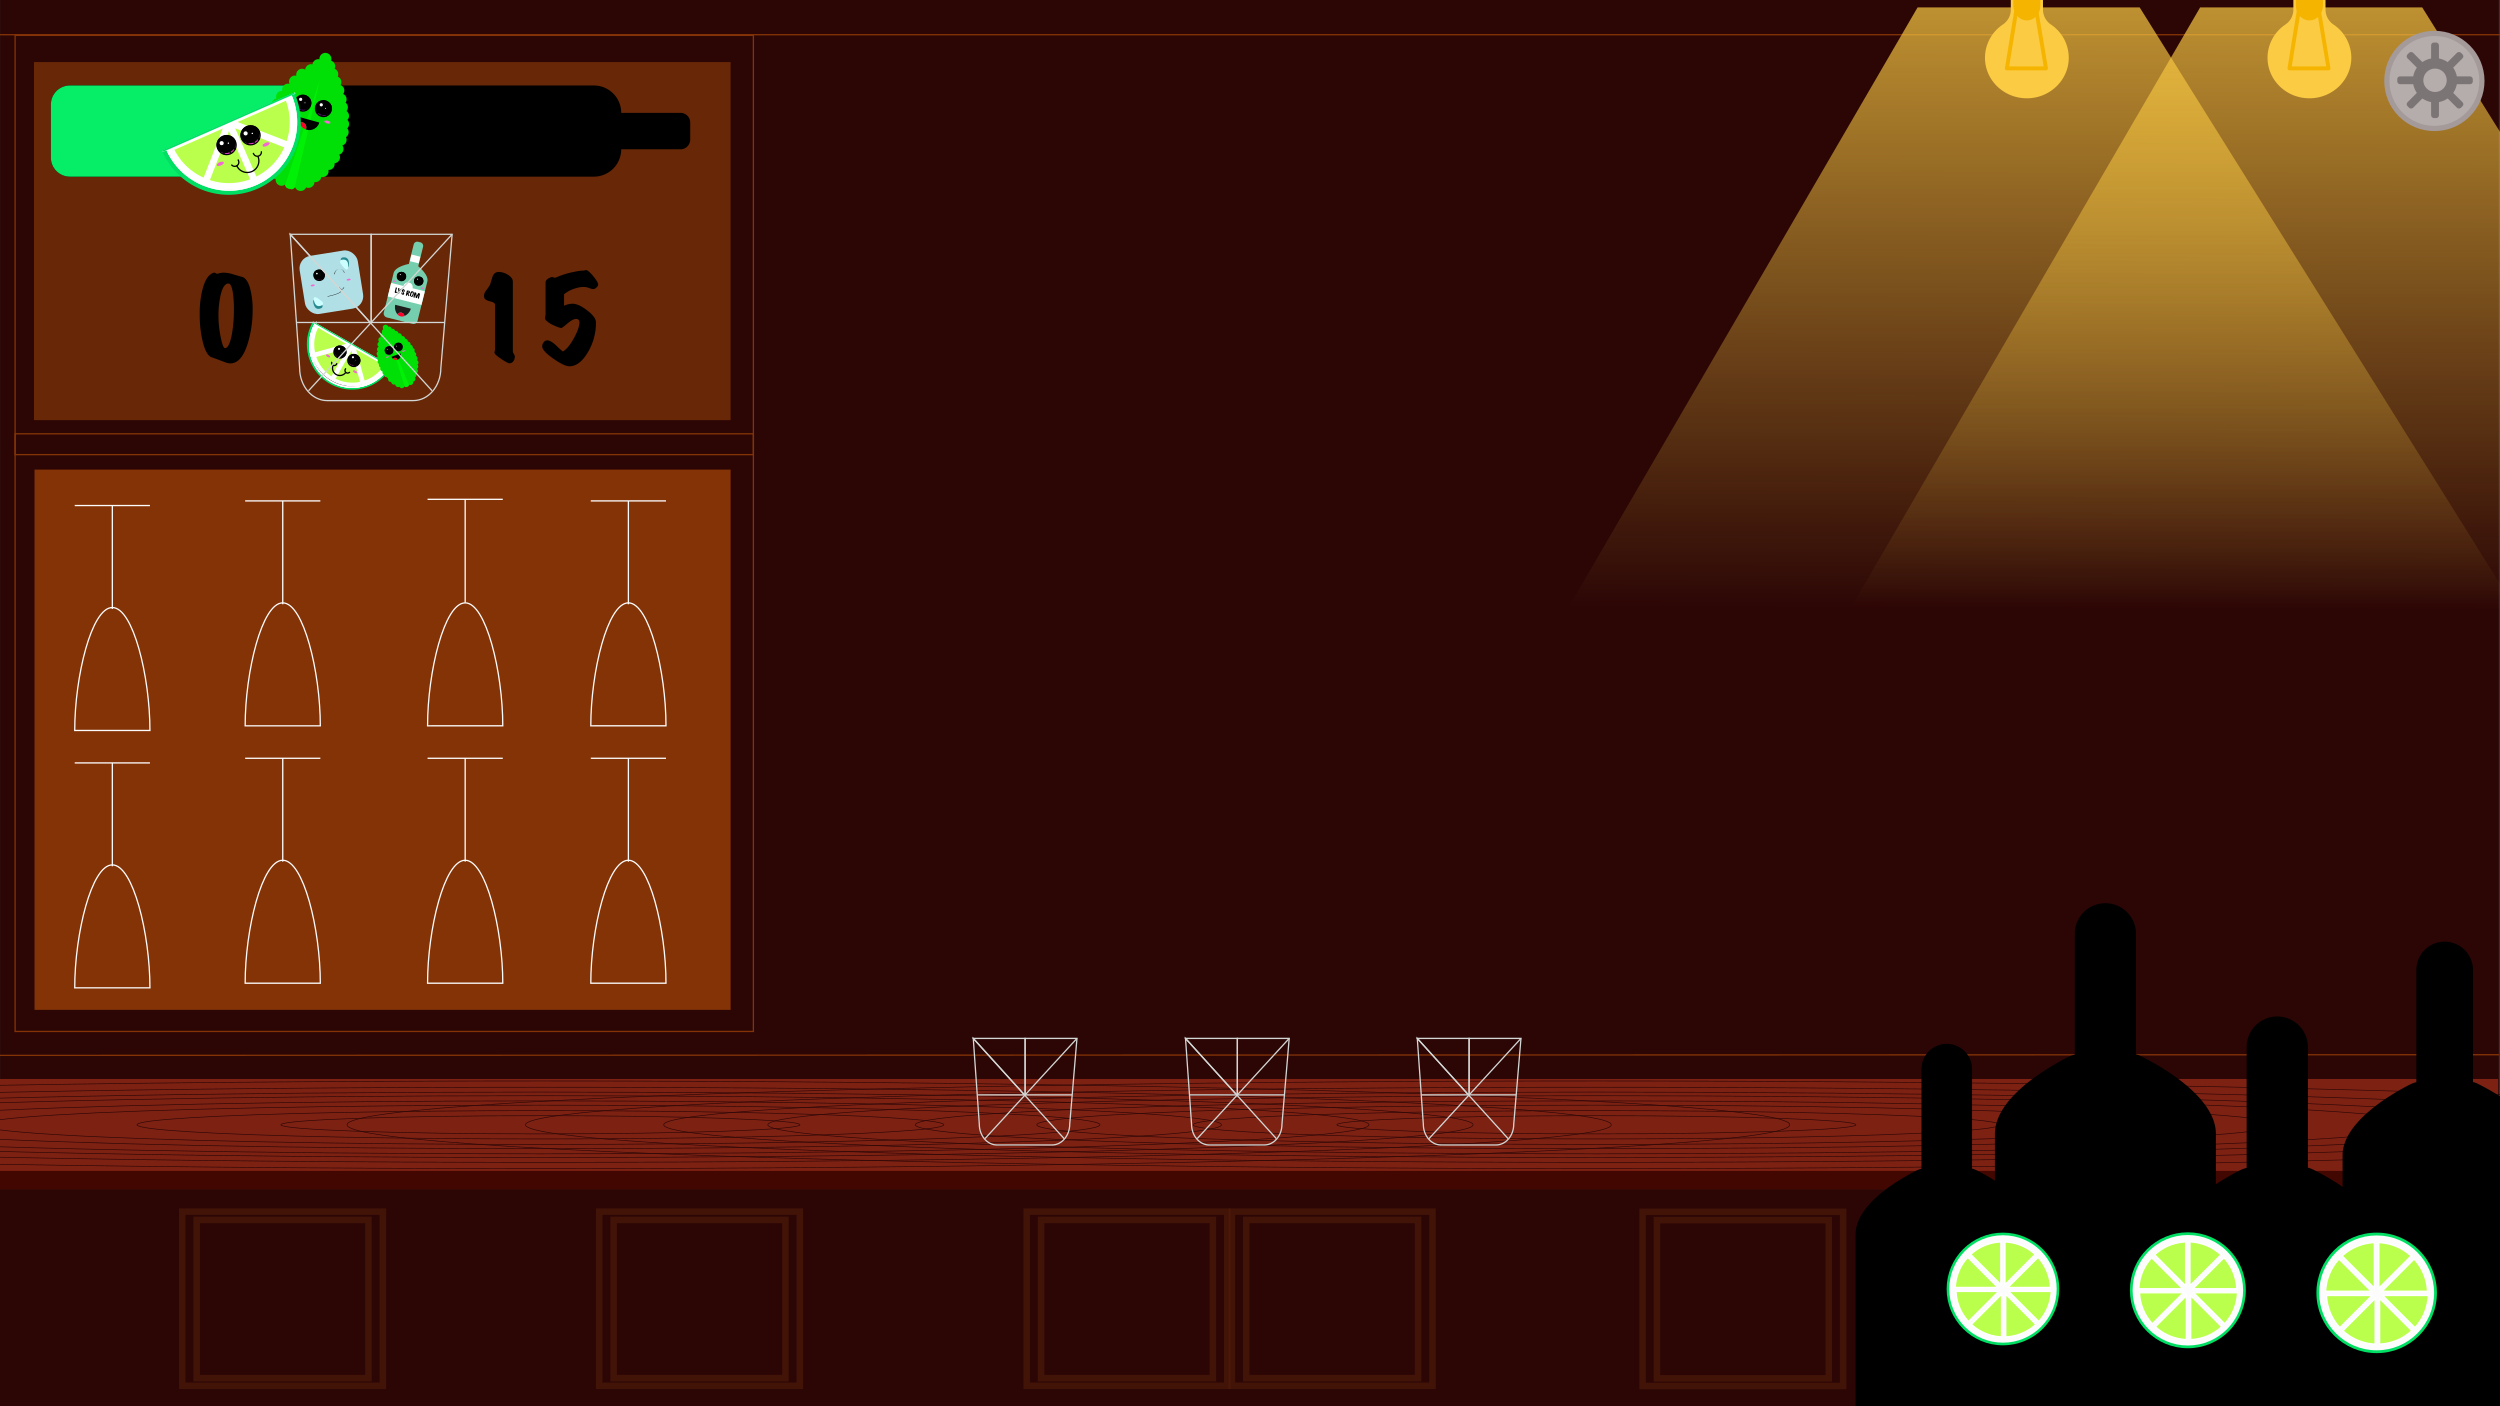 <svg xmlns="http://www.w3.org/2000/svg" xmlns:xlink="http://www.w3.org/1999/xlink" width="1920" height="1080" viewBox="0 0 1920 1080"><rect x="0" y="0" width="1920" height="1080" fill="#333333" stroke="none"/><defs><style>.cls-1{isolation:isolate;}.cls-2{fill:#2c0605;}.cls-3{fill:#7d2113;}.cls-4{fill:#420700;}.cls-5,.cls-6{mix-blend-mode:overlay;}.cls-10,.cls-17,.cls-19,.cls-20,.cls-26,.cls-38,.cls-42,.cls-44,.cls-6,.cls-7{fill:none;}.cls-6{stroke:#2c0605;stroke-width:0.5px;}.cls-10,.cls-13,.cls-14,.cls-15,.cls-17,.cls-18,.cls-19,.cls-20,.cls-21,.cls-23,.cls-24,.cls-25,.cls-26,.cls-30,.cls-37,.cls-38,.cls-6,.cls-7{stroke-miterlimit:10;}.cls-7{stroke:#561f0a;stroke-width:5px;opacity:0.53;}.cls-8{fill:#682707;}.cls-9{fill:#06ed68;}.cls-10{stroke:#843306;}.cls-11,.cls-21{fill:#00df64;}.cls-12{fill:#fcfcfc;}.cls-13,.cls-14,.cls-22,.cls-25{fill:#fff;}.cls-13,.cls-14,.cls-15,.cls-18,.cls-19,.cls-20,.cls-21{stroke:#fff;}.cls-14,.cls-20{opacity:0;}.cls-15{fill:#bbff4d;}.cls-16{fill:#843306;}.cls-17{stroke:#fcfcfc;}.cls-23{fill:#f540d7;}.cls-23,.cls-24,.cls-25,.cls-26,.cls-30,.cls-37{stroke:#000;}.cls-27{fill:#f566d7;}.cls-28{fill:#00df06;}.cls-29{fill:#00f106;}.cls-30{fill:#8611ab;}.cls-31{fill:#ff002b;}.cls-32{fill:#b0dfe5;}.cls-33{fill:#24898e;}.cls-34{fill:#ccfeff;}.cls-35{fill:#1d1d1b;}.cls-36{fill:#75cead;}.cls-37{fill:#c890d7;}.cls-38{stroke:#d2d6d4;}.cls-39{fill:url(#linear-gradient);}.cls-40{fill:#fbcb43;}.cls-41{fill:#f5b400;}.cls-42{stroke:#f5b400;stroke-linejoin:round;stroke-width:3px;}.cls-43{fill:url(#linear-gradient-2);}.cls-45{fill:#a59a9a;}.cls-46{fill:#b5acac;}.cls-47{fill:#7c7575;}</style><linearGradient id="linear-gradient" x1="1571.81" y1="7.56" x2="1570.26" y2="467.8" gradientUnits="userSpaceOnUse"><stop offset="0" stop-color="#fbcb43" stop-opacity="0.7"/><stop offset="1" stop-color="#fbcb43" stop-opacity="0"/></linearGradient><linearGradient id="linear-gradient-2" x1="1788.81" y1="7.56" x2="1787.26" y2="467.8" xlink:href="#linear-gradient"/></defs><title>spille_screen</title><g class="cls-1"><g id="Layer_1" data-name="Layer 1"><rect class="cls-2" x="0.1" width="1919" height="1080.66"/><rect class="cls-3" x="-0.86" y="855.24" width="1920" height="63.87"/><rect class="cls-4" x="-0.86" y="919.12" width="1920" height="12.69"/><rect class="cls-2" x="-0.86" y="931.81" width="1921" height="151.85"/><rect class="cls-3" x="-1.47" y="828.66" width="1920" height="70.59"/><rect class="cls-4" x="-1.47" y="899.24" width="1920" height="14.02"/><rect class="cls-2" x="-1.47" y="913.27" width="1921" height="167.81"/><g class="cls-5"><ellipse class="cls-6" cx="1226.03" cy="863.84" rx="959.5" ry="33.66"/><ellipse class="cls-6" cx="1226.03" cy="863.84" rx="822.43" ry="28.85"/><ellipse class="cls-6" cx="1226.03" cy="863.84" rx="716.29" ry="25.13"/><ellipse class="cls-6" cx="1226.03" cy="863.84" rx="636.34" ry="22.32"/><ellipse class="cls-6" cx="1226.03" cy="863.84" rx="523.06" ry="18.35"/><ellipse class="cls-6" cx="1226.03" cy="863.84" rx="429.78" ry="15.08"/><ellipse class="cls-6" cx="1226.03" cy="863.84" rx="309.84" ry="10.87"/><ellipse class="cls-6" cx="1226.03" cy="863.84" rx="199.38" ry="6.99"/></g><g class="cls-5"><ellipse class="cls-6" cx="415.03" cy="863.84" rx="959.5" ry="33.66"/><ellipse class="cls-6" cx="415.03" cy="863.84" rx="822.43" ry="28.85"/><ellipse class="cls-6" cx="415.03" cy="863.84" rx="716.29" ry="25.13"/><ellipse class="cls-6" cx="415.03" cy="863.84" rx="636.34" ry="22.32"/><ellipse class="cls-6" cx="415.03" cy="863.84" rx="523.06" ry="18.35"/><ellipse class="cls-6" cx="415.03" cy="863.84" rx="429.78" ry="15.08"/><ellipse class="cls-6" cx="415.03" cy="863.84" rx="309.84" ry="10.87"/><ellipse class="cls-6" cx="415.03" cy="863.84" rx="199.38" ry="6.99"/></g><rect class="cls-7" x="139.98" y="930.53" width="154.05" height="133.76"/><rect class="cls-7" x="151.03" y="936.92" width="131.95" height="121.5"/><rect class="cls-7" x="460.2" y="930.53" width="154.05" height="133.76"/><rect class="cls-7" x="471.25" y="936.92" width="131.95" height="121.5"/><rect class="cls-7" x="788.49" y="930.53" width="154.05" height="133.76"/><rect class="cls-7" x="799.54" y="936.92" width="131.95" height="121.5"/><rect class="cls-7" x="946.07" y="930.53" width="154.05" height="133.76"/><rect class="cls-7" x="957.12" y="936.92" width="131.95" height="121.5"/><rect class="cls-7" x="1261.47" y="930.68" width="154.05" height="133.76"/><rect class="cls-7" x="1272.52" y="937.07" width="131.95" height="121.5"/><rect class="cls-7" x="1581.68" y="930.68" width="154.05" height="133.76"/><rect class="cls-7" x="1592.73" y="937.07" width="131.95" height="121.5"/><rect class="cls-8" x="26.1" y="47.66" width="535" height="275"/><path d="M522.58,86.66H477.1a21,21,0,0,0-21-21H53.71A14.61,14.61,0,0,0,39.1,80.27v40.78a14.61,14.61,0,0,0,14.61,14.61H456.1a21,21,0,0,0,21-21h45.48a7.52,7.52,0,0,0,7.52-7.52v-13A7.51,7.51,0,0,0,522.58,86.66Z"/><path class="cls-9" d="M53.71,65.66A14.61,14.61,0,0,0,39.1,80.27v40.78a14.61,14.61,0,0,0,14.61,14.61H221.1v-70Z"/><path d="M185.64,212.57q4,.88,6.29,8.38a61.63,61.63,0,0,1,2.1,17.42,87.62,87.62,0,0,1-3.31,23.86q-4.75,16.86-13.87,16.85a11.25,11.25,0,0,1-3.54-.72c-2.26-.86-3.5-1.32-3.71-1.37-1.45-.59-3.85-1.48-7.18-2.66q-4-1.38-6.61-11.45a87.12,87.12,0,0,1-2.42-21.53,72.88,72.88,0,0,1,2.5-20.48q2.75-9.51,8-11.37a2.89,2.89,0,0,1,.65-.08,2.85,2.85,0,0,1,1.37.48,1.52,1.52,0,0,0,1.21.33,14.68,14.68,0,0,1,4.84-.81,25.22,25.22,0,0,1,6.93,1.21Q184.92,212.4,185.64,212.57Zm-10.16,5.16q-3.87,0-6,8.7a70.87,70.87,0,0,0-1.7,16.37,82.39,82.39,0,0,0,1.7,16q1.69,8.53,3.3,8.54,3.15,0,5.16-9.83a106.49,106.49,0,0,0,1.7-20.16,79.68,79.68,0,0,0-1-13.71C177.87,219.69,176.83,217.73,175.48,217.73Z"/><path d="M395.39,273.92a5.76,5.76,0,0,1-1.21,3.59,3.49,3.49,0,0,1-3.07,1.49c-.86-.05-2.95-1.19-6.29-3.42s-5-3.78-5.08-4.64a5.94,5.94,0,0,1,.25-1.49,6.19,6.19,0,0,0,.24-1.41V234.17q0-1.84-3.63-2.66-4-1-4.6-2.66a5,5,0,0,1-.32-1.69,7.53,7.53,0,0,1,1.77-4.19,43.1,43.1,0,0,0,2.91-4.28c.64-2.09,1.29-4.19,1.93-6.29q1.36-3.54,4.76-3.54A13.35,13.35,0,0,1,390,211c2.58,1.56,3.87,3.34,3.87,5.32v53.46a4.29,4.29,0,0,0,.77,2.06A4.3,4.3,0,0,1,395.39,273.92Z"/><path d="M459.4,218.29a2.83,2.83,0,0,1-1,2.18A4.33,4.33,0,0,1,456,222a6.13,6.13,0,0,1-2.9-.57,22.13,22.13,0,0,0-3.47-1,19.3,19.3,0,0,0-7.18.88A24.75,24.75,0,0,0,433.2,226v8.79a15.82,15.82,0,0,1,6.53-1.53q4.59,0,11.29,5.16t6.69,9.19a44.26,44.26,0,0,1-6.33,23.1q-6.33,10.61-14.07,10.6-3.94,0-12.25-5.8t-8.63-9.2a4.67,4.67,0,0,1,1-3.26,3.5,3.5,0,0,1,2.74-1.65c1.66-.11,4,1.18,6.93,3.87a62.16,62.16,0,0,0,5.16,4.67q4.2-2.34,8.55-10.32,4.19-7.65,4.19-12c0-1.77-.86-2.66-2.58-2.66s-3.82,1.15-6.61,3.47a42.17,42.17,0,0,1-4.43,3.46c-1.08.06-3.1-.62-6.05-2a19.3,19.3,0,0,1-6.13-4,2.57,2.57,0,0,1-.56-1.62,9.19,9.19,0,0,1,.2-1.49A10.39,10.39,0,0,0,419,241V216.76a3.3,3.3,0,0,1,1.49-2.42,7,7,0,0,1,3.27-1.53,2.65,2.65,0,0,1,1.29.2,4,4,0,0,0,1.21.28,2,2,0,0,0,.88-.24,63.13,63.13,0,0,1,13.47-4.19,37.74,37.74,0,0,1,7.5-1.05l1.69-.32a2.39,2.39,0,0,1,1.61.4,25.89,25.89,0,0,1,4.76,4.92Q459,216.35,459.4,218.29Z"/><line class="cls-10" x1="-1.18" y1="810.53" x2="1919.32" y2="810.03"/><path d="M1565.15,947.83V1111a16.7,16.7,0,0,1-16.7,16.7H1441.79a16.7,16.7,0,0,1-16.69-16.7V947.83c0-22.74,33.31-42,46-48.49a20.73,20.73,0,0,1,4.6-1.71V821.08a19.42,19.42,0,1,1,38.84,0v76.41a16.59,16.59,0,0,1,3.5,1.3C1529.81,904.7,1565.15,924.41,1565.15,947.83Z"/><path d="M1955.91,887.32V1070a18.7,18.7,0,0,1-18.7,18.7H1817.79a18.69,18.69,0,0,1-18.69-18.7V887.32c0-25.46,37.29-47,51.51-54.29a22.69,22.69,0,0,1,5.15-1.91V745.4a21.75,21.75,0,1,1,43.49,0V831a18,18,0,0,1,3.92,1.45C1916.34,839,1955.91,861.09,1955.91,887.32Z"/><path d="M1701.8,870.77v197.65a20.24,20.24,0,0,1-20.24,20.24H1552.32a20.23,20.23,0,0,1-20.22-20.24V870.77c0-27.55,40.36-50.87,55.75-58.75a24.14,24.14,0,0,1,5.57-2.07V717.19a23.53,23.53,0,1,1,47.06,0v92.59a19.42,19.42,0,0,1,4.25,1.57C1659,818.5,1701.8,842.39,1701.8,870.77Z"/><path d="M1833.8,957.77v197.65a20.24,20.24,0,0,1-20.24,20.24H1684.32a20.23,20.23,0,0,1-20.22-20.24V957.77c0-27.55,40.36-50.87,55.75-58.75a24.14,24.14,0,0,1,5.57-2.07V804.19a23.53,23.53,0,1,1,47.06,0v92.59a19.42,19.42,0,0,1,4.25,1.57C1791,905.5,1833.8,929.39,1833.8,957.77Z"/><circle class="cls-11" cx="1538.28" cy="989.93" r="43.27"/><circle class="cls-12" cx="1538.28" cy="989.93" r="41.25"/><path class="cls-11" d="M1511.24,965.69l23.08,23.08h-32.65A36.47,36.47,0,0,1,1511.24,965.69Z"/><path class="cls-11" d="M1513.53,963.4a36.5,36.5,0,0,1,23.08-9.57v32.65Z"/><path class="cls-11" d="M1562.92,963.4l-23.08,23.08V953.83A36.48,36.48,0,0,1,1562.92,963.4Z"/><path class="cls-11" d="M1565.21,965.69a36.48,36.48,0,0,1,9.58,23.08h-32.66Z"/><path class="cls-13" d="M1511.24,965.69l23.08,23.08h-32.65A36.47,36.47,0,0,1,1511.24,965.69Z"/><path class="cls-13" d="M1513.53,963.4a36.5,36.5,0,0,1,23.08-9.57v32.65Z"/><path class="cls-13" d="M1562.92,963.4l-23.08,23.08V953.83A36.48,36.48,0,0,1,1562.92,963.4Z"/><path class="cls-13" d="M1565.21,965.69a36.48,36.48,0,0,1,9.58,23.08h-32.66Z"/><path class="cls-14" d="M1536.61,953.83v32.65l-23.08-23.08A36.5,36.5,0,0,1,1536.61,953.83Zm-25.37,11.86,23.08,23.08h-32.65A36.47,36.47,0,0,1,1511.24,965.69Zm-9,26.1h32.65l-23.08,23.07A36.42,36.42,0,0,1,1502.23,991.79Zm34.94,34.94a36.46,36.46,0,0,1-23.08-9.58l23.08-23.08Zm37.62-38h-32.66l23.08-23.08A36.48,36.48,0,0,1,1574.79,988.77Zm-35-34.94a36.48,36.48,0,0,1,23.08,9.57l-23.08,23.08Zm.57,72.9V994.07l23.07,23.08A36.43,36.43,0,0,1,1540.41,1026.73Zm25.36-11.87-23.08-23.07h32.66A36.43,36.43,0,0,1,1565.77,1014.86Z"/><path class="cls-15" d="M1574.79,988.77h-32.66l23.08-23.08A36.48,36.48,0,0,1,1574.79,988.77Z"/><path class="cls-15" d="M1536.61,953.83v32.65l-23.08-23.08A36.5,36.5,0,0,1,1536.61,953.83Z"/><path class="cls-15" d="M1562.92,963.4l-23.08,23.08V953.83A36.48,36.48,0,0,1,1562.92,963.4Z"/><path class="cls-15" d="M1534.32,988.77h-32.65a36.47,36.47,0,0,1,9.57-23.08Z"/><path class="cls-11" d="M1511.8,1014.86a36.42,36.42,0,0,1-9.57-23.07h32.65Z"/><path class="cls-11" d="M1514.09,1017.15l23.08-23.08v32.66A36.46,36.46,0,0,1,1514.09,1017.15Z"/><path class="cls-11" d="M1563.48,1017.15a36.43,36.43,0,0,1-23.07,9.58V994.07Z"/><path class="cls-11" d="M1565.77,1014.86l-23.08-23.07h32.66A36.43,36.43,0,0,1,1565.77,1014.86Z"/><path class="cls-13" d="M1511.8,1014.86a36.42,36.42,0,0,1-9.57-23.07h32.65Z"/><path class="cls-13" d="M1514.09,1017.15l23.08-23.08v32.66A36.46,36.46,0,0,1,1514.09,1017.15Z"/><path class="cls-13" d="M1563.48,1017.15a36.43,36.43,0,0,1-23.07,9.58V994.07Z"/><path class="cls-13" d="M1565.77,1014.86l-23.08-23.07h32.66A36.43,36.43,0,0,1,1565.77,1014.86Z"/><path class="cls-15" d="M1534.88,991.79l-23.08,23.07a36.42,36.42,0,0,1-9.57-23.07Z"/><path class="cls-15" d="M1563.48,1017.15a36.43,36.43,0,0,1-23.07,9.58V994.07Z"/><path class="cls-15" d="M1537.17,994.07v32.66a36.46,36.46,0,0,1-23.08-9.58Z"/><path class="cls-15" d="M1575.35,991.79a36.43,36.43,0,0,1-9.58,23.07l-23.08-23.07Z"/><circle class="cls-11" cx="1680.27" cy="990.93" r="44.51"/><circle class="cls-12" cx="1680.27" cy="990.93" r="42.43"/><path class="cls-11" d="M1652.46,966l23.75,23.74h-33.6A37.49,37.49,0,0,1,1652.46,966Z"/><path class="cls-11" d="M1654.81,963.64a37.57,37.57,0,0,1,23.75-9.85v33.59Z"/><path class="cls-11" d="M1705.63,963.64l-23.75,23.74V953.79A37.55,37.55,0,0,1,1705.63,963.64Z"/><path class="cls-11" d="M1708,966a37.49,37.49,0,0,1,9.85,23.74h-33.59Z"/><path class="cls-13" d="M1652.46,966l23.75,23.74h-33.6A37.49,37.49,0,0,1,1652.46,966Z"/><path class="cls-13" d="M1654.81,963.64a37.57,37.57,0,0,1,23.75-9.85v33.59Z"/><path class="cls-13" d="M1705.63,963.64l-23.75,23.74V953.79A37.55,37.55,0,0,1,1705.63,963.64Z"/><path class="cls-13" d="M1708,966a37.49,37.49,0,0,1,9.85,23.74h-33.59Z"/><path class="cls-14" d="M1678.56,953.79v33.59l-23.75-23.74A37.57,37.57,0,0,1,1678.56,953.79Z"/><path class="cls-14" d="M1652.46,966l23.75,23.74h-33.6A37.49,37.49,0,0,1,1652.46,966Z"/><path class="cls-14" d="M1643.19,992.84h33.59L1653,1016.58A37.44,37.44,0,0,1,1643.19,992.84Z"/><path class="cls-14" d="M1679.13,1028.79a37.51,37.51,0,0,1-23.74-9.85l23.74-23.75Z"/><path class="cls-14" d="M1717.83,989.74h-33.59L1708,966A37.49,37.49,0,0,1,1717.83,989.74Z"/><path class="cls-14" d="M1681.88,953.79a37.55,37.55,0,0,1,23.75,9.85l-23.75,23.74Z"/><path class="cls-14" d="M1682.46,1028.79v-33.6l23.74,23.75A37.49,37.49,0,0,1,1682.46,1028.79Z"/><path class="cls-14" d="M1708.56,1016.58l-23.74-23.74h33.59A37.49,37.49,0,0,1,1708.56,1016.58Z"/><path class="cls-15" d="M1717.83,989.74h-33.59L1708,966A37.49,37.49,0,0,1,1717.83,989.74Z"/><path class="cls-15" d="M1678.56,953.79v33.59l-23.75-23.74A37.57,37.57,0,0,1,1678.56,953.79Z"/><path class="cls-15" d="M1705.63,963.64l-23.75,23.74V953.79A37.55,37.55,0,0,1,1705.63,963.64Z"/><path class="cls-15" d="M1676.21,989.74h-33.6a37.49,37.49,0,0,1,9.85-23.74Z"/><path class="cls-11" d="M1653,1016.58a37.44,37.44,0,0,1-9.85-23.74h33.59Z"/><path class="cls-11" d="M1655.39,1018.94l23.74-23.75v33.6A37.51,37.51,0,0,1,1655.39,1018.94Z"/><path class="cls-11" d="M1706.2,1018.94a37.49,37.49,0,0,1-23.74,9.85v-33.6Z"/><path class="cls-11" d="M1708.56,1016.58l-23.74-23.74h33.59A37.49,37.49,0,0,1,1708.56,1016.58Z"/><path class="cls-13" d="M1653,1016.58a37.44,37.44,0,0,1-9.85-23.74h33.59Z"/><path class="cls-13" d="M1655.39,1018.94l23.74-23.75v33.6A37.51,37.51,0,0,1,1655.39,1018.94Z"/><path class="cls-13" d="M1706.2,1018.94a37.49,37.49,0,0,1-23.74,9.85v-33.6Z"/><path class="cls-13" d="M1708.56,1016.58l-23.74-23.74h33.59A37.49,37.49,0,0,1,1708.56,1016.58Z"/><path class="cls-15" d="M1676.78,992.84,1653,1016.58a37.44,37.44,0,0,1-9.85-23.74Z"/><path class="cls-15" d="M1706.2,1018.94a37.49,37.49,0,0,1-23.74,9.85v-33.6Z"/><path class="cls-15" d="M1679.13,995.19v33.6a37.51,37.51,0,0,1-23.74-9.85Z"/><path class="cls-15" d="M1718.41,992.84a37.49,37.49,0,0,1-9.85,23.74l-23.74-23.74Z"/><circle class="cls-11" cx="1825.27" cy="992.93" r="46.27"/><circle class="cls-12" cx="1825.27" cy="992.93" r="44.11"/><path class="cls-11" d="M1796.36,967,1821,991.69h-34.92A38.94,38.94,0,0,1,1796.36,967Z"/><path class="cls-11" d="M1798.8,964.57a38.94,38.94,0,0,1,24.68-10.24v34.91Z"/><path class="cls-11" d="M1851.62,964.57l-24.68,24.67V954.33A38.94,38.94,0,0,1,1851.62,964.57Z"/><path class="cls-11" d="M1854.07,967a39,39,0,0,1,10.24,24.68h-34.92Z"/><path class="cls-13" d="M1796.36,967,1821,991.69h-34.92A38.94,38.94,0,0,1,1796.36,967Z"/><path class="cls-13" d="M1798.8,964.57a38.94,38.94,0,0,1,24.68-10.24v34.91Z"/><path class="cls-13" d="M1851.62,964.57l-24.68,24.67V954.33A38.94,38.94,0,0,1,1851.62,964.57Z"/><path class="cls-13" d="M1854.07,967a39,39,0,0,1,10.24,24.68h-34.92Z"/><path class="cls-14" d="M1823.48,954.33v34.91l-24.68-24.67A38.94,38.94,0,0,1,1823.48,954.33Z"/><path class="cls-14" d="M1796.36,967,1821,991.69h-34.92A38.94,38.94,0,0,1,1796.36,967Z"/><path class="cls-14" d="M1786.72,994.91h34.91L1797,1019.59A38.92,38.92,0,0,1,1786.72,994.91Z"/><path class="cls-14" d="M1824.08,1032.28A38.94,38.94,0,0,1,1799.4,1022l24.68-24.68Z"/><path class="cls-14" d="M1864.31,991.69h-34.92L1854.07,967A39,39,0,0,1,1864.31,991.69Z"/><path class="cls-14" d="M1826.94,954.33a38.94,38.94,0,0,1,24.68,10.24l-24.68,24.67Z"/><path class="cls-14" d="M1827.54,1032.28V997.36l24.68,24.68A38.94,38.94,0,0,1,1827.54,1032.28Z"/><path class="cls-14" d="M1854.67,1019.59,1830,994.91h34.91A39,39,0,0,1,1854.67,1019.59Z"/><path class="cls-15" d="M1864.31,991.69h-34.92L1854.07,967A39,39,0,0,1,1864.31,991.69Z"/><path class="cls-15" d="M1823.48,954.33v34.91l-24.68-24.67A38.94,38.94,0,0,1,1823.48,954.33Z"/><path class="cls-15" d="M1851.62,964.57l-24.68,24.67V954.33A38.94,38.94,0,0,1,1851.62,964.57Z"/><path class="cls-15" d="M1821,991.69h-34.92A38.94,38.94,0,0,1,1796.36,967Z"/><path class="cls-11" d="M1797,1019.59a38.92,38.92,0,0,1-10.24-24.68h34.91Z"/><path class="cls-11" d="M1799.4,1022l24.68-24.68v34.92A38.94,38.94,0,0,1,1799.4,1022Z"/><path class="cls-11" d="M1852.22,1022a38.94,38.94,0,0,1-24.68,10.24V997.36Z"/><path class="cls-11" d="M1854.67,1019.59,1830,994.91h34.91A39,39,0,0,1,1854.67,1019.59Z"/><path class="cls-13" d="M1797,1019.59a38.92,38.92,0,0,1-10.24-24.68h34.91Z"/><path class="cls-13" d="M1799.4,1022l24.68-24.68v34.92A38.94,38.94,0,0,1,1799.4,1022Z"/><path class="cls-13" d="M1852.22,1022a38.94,38.94,0,0,1-24.68,10.24V997.36Z"/><path class="cls-13" d="M1854.67,1019.59,1830,994.91h34.91A39,39,0,0,1,1854.67,1019.59Z"/><path class="cls-15" d="M1821.63,994.91,1797,1019.59a38.92,38.92,0,0,1-10.24-24.68Z"/><path class="cls-15" d="M1852.22,1022a38.94,38.94,0,0,1-24.68,10.24V997.36Z"/><path class="cls-15" d="M1824.08,997.36v34.92A38.94,38.94,0,0,1,1799.4,1022Z"/><path class="cls-15" d="M1864.9,994.91a39,39,0,0,1-10.23,24.68L1830,994.91Z"/><rect class="cls-16" x="26.52" y="360.66" width="534.59" height="414.91"/><path class="cls-17" d="M57.39,561c0-41.48,12.93-94.41,28.88-94.41s28.88,52.93,28.88,94.41Z"/><polyline class="cls-17" points="86.27 467.65 86.27 388.26 115.15 388.26 57.39 388.26"/><path class="cls-17" d="M57.39,758.65c0-41.47,12.93-94.41,28.88-94.41s28.88,52.94,28.88,94.41Z"/><polyline class="cls-17" points="86.27 665.31 86.27 585.92 115.15 585.92 57.39 585.92"/><path class="cls-17" d="M188.28,557.43C188.28,516,201.2,463,217.15,463S246,516,246,557.43Z"/><polyline class="cls-17" points="217.15 464.09 217.15 384.7 246.03 384.7 188.28 384.7"/><path class="cls-17" d="M188.28,755.09c0-41.48,12.92-94.41,28.87-94.41S246,713.61,246,755.09Z"/><polyline class="cls-17" points="217.15 661.75 217.15 582.36 246.03 582.36 188.28 582.36"/><path class="cls-17" d="M328.37,557.43C328.37,516,341.3,463,357.25,463s28.88,52.93,28.88,94.41Z"/><polyline class="cls-17" points="357.25 462.87 357.25 383.48 386.13 383.48 328.37 383.48"/><path class="cls-17" d="M328.37,755.09c0-41.48,12.93-94.41,28.88-94.41s28.88,52.93,28.88,94.41Z"/><polyline class="cls-17" points="357.25 661.75 357.25 582.36 386.13 582.36 328.37 582.36"/><path class="cls-17" d="M453.73,557.43C453.73,516,466.65,463,482.6,463s28.88,52.93,28.88,94.41Z"/><polyline class="cls-17" points="482.6 464.09 482.6 384.7 511.48 384.7 453.73 384.7"/><path class="cls-17" d="M453.73,755.09c0-41.48,12.92-94.41,28.87-94.41s28.88,52.93,28.88,94.41Z"/><polyline class="cls-17" points="482.6 661.75 482.6 582.36 511.48 582.36 453.73 582.36"/><line class="cls-10" x1="-1.9" y1="26.66" x2="1920.1" y2="26.66"/><path class="cls-11" d="M300.77,281.65a34.83,34.83,0,0,1-60.53-34.48"/><path class="cls-13" d="M298.83,280.73a32.53,32.53,0,1,1-56.53-32.2"/><path class="cls-18" d="M299,280.81a32.69,32.69,0,1,1-56.81-32.36m.28.17a32.37,32.37,0,0,0,56.25,32"/><path class="cls-18" d="M299,280.81a32.69,32.69,0,1,1-56.81-32.36m.28.17a32.37,32.37,0,0,0,56.25,32"/><path class="cls-19" d="M298.83,280.73a32.53,32.53,0,1,1-56.53-32.2"/><path class="cls-20" d="M299,280.81a32.69,32.69,0,1,1-56.81-32.36m.28.17a32.37,32.37,0,0,0,56.25,32"/><path class="cls-15" d="M267.16,264.2,244.1,251.07a29.67,29.67,0,0,0-2.52,20.15Z"/><path class="cls-15" d="M270.14,268,257,291.1a29.65,29.65,0,0,0,20.14,2.52Z"/><path class="cls-15" d="M267.85,266.74l-25.57,7a29.55,29.55,0,0,0,12.44,16Z"/><path class="cls-15" d="M272.67,267.35l7,25.57a29.59,29.59,0,0,0,16-12.44Z"/><path class="cls-21" d="M301,282l-60.81-34.64Z"/><line class="cls-22" x1="240.49" y1="247.39" x2="301.02" y2="281.87"/><rect class="cls-11" x="270.07" y="229.64" width="0.8" height="69.66" transform="translate(-93.2 368.6) rotate(-60.33)"/><circle class="cls-23" cx="261.06" cy="270.37" r="4.6"/><ellipse class="cls-24" cx="261.3" cy="269.94" rx="3.94" ry="4.44" transform="translate(-102.59 363.39) rotate(-60.33)"/><circle class="cls-25" cx="260.38" cy="267.91" r="1.31"/><circle class="cls-25" cx="262.3" cy="270.51" r="0.66"/><line class="cls-26" x1="257.41" y1="271.13" x2="256.84" y2="272.13"/><line class="cls-26" x1="259.49" y1="273.45" x2="259.01" y2="274.31"/><line class="cls-26" x1="262.27" y1="273.9" x2="261.62" y2="275.04"/><circle class="cls-23" cx="271.75" cy="276.84" r="4.6"/><ellipse class="cls-24" cx="271.99" cy="276.41" rx="3.94" ry="4.44" transform="translate(-102.81 375.95) rotate(-60.33)"/><circle class="cls-25" cx="271.07" cy="274.37" r="1.31"/><circle class="cls-25" cx="272.99" cy="276.98" r="0.66"/><line class="cls-26" x1="268.1" y1="277.6" x2="267.53" y2="278.6"/><line class="cls-26" x1="270.18" y1="279.92" x2="269.69" y2="280.77"/><line class="cls-26" x1="272.95" y1="280.36" x2="272.3" y2="281.5"/><path class="cls-26" d="M265.75,285.71a5.59,5.59,0,0,1-9.71-5.53"/><path class="cls-26" d="M258.69,278.89a2,2,0,1,1-3.81-1"/><path class="cls-26" d="M268.64,285.61a2,2,0,1,1-2.92-2.65"/><ellipse class="cls-27" cx="252" cy="273.34" rx="0.82" ry="1.81" transform="translate(-110.24 357.02) rotate(-60.33)"/><ellipse class="cls-27" cx="272.67" cy="285.5" rx="0.82" ry="1.81" transform="translate(-110.36 381.13) rotate(-60.33)"/><path class="cls-28" d="M319.51,271.27a2.14,2.14,0,0,1-1-2.67,2.13,2.13,0,0,0-1.46-1.33,2.14,2.14,0,0,0-1.73-2.49,2.12,2.12,0,0,0-2.11-2.42,2.17,2.17,0,0,0-.13-.86,2.15,2.15,0,0,0-1.93-1.39,1.94,1.94,0,0,0-.13-.66,2.12,2.12,0,0,0-2.37-1.36,2.19,2.19,0,0,0-.13-.75A2.13,2.13,0,0,0,306,256a1.79,1.79,0,0,0-.11-.51,2.15,2.15,0,0,0-2.48-1.35,1.77,1.77,0,0,0-.08-.31,2.12,2.12,0,0,0-2.47-1.34c0-.11-.05-.21-.09-.32a2.14,2.14,0,0,0-2.65-1.29l0-.1a2.13,2.13,0,1,0-4,1.48,2,2,0,0,0,.37.63,2.14,2.14,0,0,0-1.11,2.67c0,.1.09.19.13.28a2.14,2.14,0,0,0-1.19,2.71,3.54,3.54,0,0,0,.16.34,2.14,2.14,0,0,0-1.28,3.65,2.13,2.13,0,0,0-1.18,2.7,2.17,2.17,0,0,0,.89,1.08,2.14,2.14,0,0,0-1.22,2.72,2.11,2.11,0,0,0,.56.83,2.13,2.13,0,0,0-.84,2.52,2.07,2.07,0,0,0,.68.93v.08a2.15,2.15,0,0,0-.39,2.13,2.19,2.19,0,0,0,.67.93,2.14,2.14,0,0,0,.75,3.1,2.1,2.1,0,0,0,0,1.52,2.14,2.14,0,0,0,1.13,1.21,2.13,2.13,0,0,0,1.62,3,2.09,2.09,0,0,0,0,1.46,2.14,2.14,0,0,0,1.85,1.39,2.18,2.18,0,0,0,0,1.38,2.12,2.12,0,0,1,2.38,2.37,2.15,2.15,0,0,0,2.38,1.36,2.1,2.1,0,0,0,.13.74,2.13,2.13,0,0,0,2.74,1.27l.13-.06.08.05a2.08,2.08,0,0,0,.13.64,2.13,2.13,0,0,0,2.74,1.26,1.6,1.6,0,0,0,.3-.13,2.13,2.13,0,0,0,3.9-.3,2.13,2.13,0,0,0,3.37-1.23l.18-.1a2.15,2.15,0,0,0,1.84.18,2.12,2.12,0,0,0,1.34-2.47,1.68,1.68,0,0,0,.32-.09,2.13,2.13,0,0,0,1.26-2.74,2.08,2.08,0,0,0-.24-.47,2.13,2.13,0,0,0,1.05-2.64c0-.1-.09-.19-.13-.28a2.14,2.14,0,0,0,1.19-2.71,2.11,2.11,0,0,0-.56-.83,2.13,2.13,0,0,0,.84-2.52,2,2,0,0,0-.46-.73,2.13,2.13,0,0,0,.62-2.36,2.18,2.18,0,0,0-1-1.17,2.13,2.13,0,0,0-1-3.3A2.12,2.12,0,0,0,319.51,271.27Z"/><path class="cls-29" d="M310.67,296.47l-11.76-37.64,15,36.4a1.19,1.19,0,0,1-.67,1.61l-1.06.39A1.2,1.2,0,0,1,310.67,296.47Z"/><circle class="cls-30" cx="298.81" cy="269.2" r="2.84"/><ellipse class="cls-24" cx="298.7" cy="268.91" rx="2.74" ry="2.44" transform="translate(-74.56 119.87) rotate(-20.23)"/><circle class="cls-25" cx="297.37" cy="268.54" r="0.81"/><circle class="cls-25" cx="299.37" cy="268.67" r="0.41"/><line class="cls-26" x1="297.71" y1="271.23" x2="297.96" y2="271.89"/><line class="cls-26" x1="299.64" y1="271.17" x2="299.85" y2="271.74"/><line class="cls-26" x1="300.95" y1="270.03" x2="301.24" y2="270.79"/><circle class="cls-30" cx="305.97" cy="266.49" r="2.84"/><ellipse class="cls-24" cx="305.87" cy="266.21" rx="2.74" ry="2.44" transform="translate(-73.18 122.18) rotate(-20.23)"/><circle class="cls-25" cx="304.54" cy="265.83" r="0.81"/><circle class="cls-25" cx="306.53" cy="265.96" r="0.41"/><line class="cls-26" x1="304.88" y1="268.52" x2="305.13" y2="269.19"/><line class="cls-26" x1="306.81" y1="268.46" x2="307.02" y2="269.03"/><line class="cls-26" x1="308.12" y1="267.32" x2="308.4" y2="268.09"/><path d="M300.7,274a3.73,3.73,0,0,0,1.1,1.56,1.84,1.84,0,0,1,.87-.65,1.91,1.91,0,0,1,2.46,1.13,2.17,2.17,0,0,1,.07.24,2,2,0,0,0,.26-.09,3.71,3.71,0,0,0,2.2-4.76Z"/><path class="cls-31" d="M302.67,274.89a1.84,1.84,0,0,0-.87.65,3.73,3.73,0,0,0,3.4.72,2.17,2.17,0,0,0-.07-.24A1.91,1.91,0,0,0,302.67,274.89Z"/><ellipse class="cls-27" cx="309.92" cy="269.61" rx="1.12" ry="0.51" transform="translate(-74.11 123.79) rotate(-20.23)"/><ellipse class="cls-27" cx="297.53" cy="274.17" rx="1.12" ry="0.51" transform="translate(-76.45 119.79) rotate(-20.23)"/><rect class="cls-32" x="231.92" y="194.15" width="45.18" height="45.18" rx="9.71" transform="translate(-31.09 43) rotate(-9.1)"/><path class="cls-33" d="M247.15,233.89a1.65,1.65,0,0,1-.36,2.73c-1.95.94-4.83,1.35-6-3.41C239.36,227.63,244.45,231.52,247.15,233.89Z"/><path class="cls-34" d="M247.54,231.77a1.65,1.65,0,0,1-.36,2.73c-2,.94-4.83,1.35-6-3.4C239.75,225.51,244.83,229.4,247.54,231.77Z"/><path class="cls-33" d="M262,200.33a1.66,1.66,0,0,1,1-2.55c2.13-.41,5-.07,5,4.84C268,208.38,264.05,203.32,262,200.33Z"/><path class="cls-34" d="M261.42,202.06a1.66,1.66,0,0,1,1.05-2.55c2.12-.41,5-.07,4.95,4.83C267.35,210.1,263.43,205,261.42,202.06Z"/><circle class="cls-23" cx="245.15" cy="211.39" r="3.95"/><ellipse class="cls-24" cx="245.08" cy="210.97" rx="3.81" ry="3.39" transform="translate(-30.3 41.44) rotate(-9.1)"/><circle class="cls-25" cx="243.37" cy="210.11" r="1.13"/><circle class="cls-25" cx="246.05" cy="210.82" r="0.56"/><line class="cls-26" x1="243.11" y1="213.86" x2="243.27" y2="214.84"/><line class="cls-26" x1="245.75" y1="214.3" x2="245.89" y2="215.13"/><line class="cls-26" x1="247.85" y1="213.1" x2="248.03" y2="214.22"/><path class="cls-35" d="M260.19,206.67a3.43,3.43,0,0,1,4,2.79l.44-.07a4,4,0,0,0-7.81,1.25l.47-.07A3.6,3.6,0,0,1,260.19,206.67Z"/><path d="M251.57,227.79l0-.28c.09,0,9.34-1.74,10.68-4.25a1.07,1.07,0,0,0,.06-1l.26-.11a1.37,1.37,0,0,1-.07,1.26C261.05,226,252,227.71,251.57,227.79Z"/><path d="M262.77,222.26a1.41,1.41,0,0,1-.41,0,1.83,1.83,0,0,1-1.72-1.94l.28,0a1.56,1.56,0,0,0,1.46,1.64,1.56,1.56,0,0,0,1.64-1.46l.28,0a1.75,1.75,0,0,1-.61,1.26A1.72,1.72,0,0,1,262.77,222.26Z"/><ellipse class="cls-27" cx="267.78" cy="214.75" rx="1.55" ry="0.71" transform="translate(-30.61 45.08) rotate(-9.1)"/><ellipse class="cls-27" cx="240.18" cy="219.17" rx="1.55" ry="0.71" transform="translate(-31.66 40.77) rotate(-9.1)"/><path class="cls-36" d="M318.56,185.61h1.75a2.83,2.83,0,0,1,2.83,2.83v17.8a.48.48,0,0,1-.48.48h-6.46a.48.48,0,0,1-.48-.48v-17.8a2.83,2.83,0,0,1,2.83-2.83Z" transform="translate(56.92 -71.43) rotate(13.99)"/><path class="cls-36" d="M316.82,248.72l-19.74-4.92a3.19,3.19,0,0,1-2.32-3.86l7.53-30.19c1-4.21,8.1-6.23,10.75-6.85a4,4,0,0,1,1.92,0l5.47,1.36a3.24,3.24,0,0,1,1.33.68c1.9,1.64,7.53,6.92,6.45,11.25l-7.53,30.19A3.17,3.17,0,0,1,316.82,248.72Z"/><path class="cls-22" d="M316.85,221.37a3.59,3.59,0,0,0-7-1.74l-9.46-2.36-2.6,10.44,25.89,6.45,2.6-10.44Z"/><path d="M305.36,224.58c-.07.14-.16.22-.25.23a.2.2,0,0,1-.1,0l-.1,0-.78.12a.18.18,0,0,0-.09.07.27.27,0,0,1-.09.06,1,1,0,0,1-.43-.19c-.21-.13-.33-.23-.36-.31a.36.36,0,0,1,0-.24.35.35,0,0,0,0-.12l.81-3.23a.15.15,0,0,0,0-.09s0-.05,0-.07.08-.09.2-.09a1.17,1.17,0,0,1,.42.18c.23.14.34.26.32.36l-.08.1a.35.35,0,0,0-.09.1l-.66,2.66.56-.09a.44.44,0,0,1,.18-.05s.15.1.31.29S305.39,224.54,305.36,224.58Z"/><path d="M308.7,222.25c0,.17-.08.27-.19.29l-.09,0a11,11,0,0,0-1.11,1.32,7.18,7.18,0,0,0-.75,1.11.45.45,0,0,0,0,.14.63.63,0,0,1,0,.16c-.08.21-.16.32-.25.31a1.24,1.24,0,0,1-.32-.15,2.09,2.09,0,0,1-.32-.23c-.09-.11-.13-.2-.11-.27a.33.33,0,0,1,.07-.13l.47-.69c-.13-.62-.21-1-.25-1.27a8.67,8.67,0,0,1-.14-1.12.31.31,0,0,0,0-.09.11.11,0,0,1,0-.09c0-.05.09-.11.24-.17.32-.14.52-.19.62-.15a.17.17,0,0,1,.11.13.49.49,0,0,1,0,.15,2.78,2.78,0,0,0,0,.3,4.78,4.78,0,0,0,.14,1.4l.48-.65a6.37,6.37,0,0,1,.6-.66l.12-.18a.28.28,0,0,1,.28,0,.83.83,0,0,1,.31.25C308.65,222.1,308.71,222.2,308.7,222.25Z"/><path d="M310.36,225.73a.84.84,0,0,1-.38.53,1,1,0,0,1-.71.07,1,1,0,0,1-.22-.09l-.22-.12-.22-.11a.44.44,0,0,1-.17-.16.8.8,0,0,1-.12-.42,2.45,2.45,0,0,0-.06-.42.68.68,0,0,1-.06-.16.22.22,0,0,1,.06-.13.25.25,0,0,1,.12-.07l.11,0a3.24,3.24,0,0,1,.4.14.75.75,0,0,1,.26.15,1.47,1.47,0,0,1,0,.36c0,.2,0,.32.05.35a.05.05,0,0,0,0,0c.06,0,.12,0,.19-.11a.84.84,0,0,0,.15-.33.59.59,0,0,0-.12-.62,3.39,3.39,0,0,1-.69-.8,1,1,0,0,1-.06-.81,1.54,1.54,0,0,1,.44-.66.94.94,0,0,1,.61-.31,1.89,1.89,0,0,1,.62.38l.25.18a.56.56,0,0,1,.19.22,1,1,0,0,1,0,.62,1.94,1.94,0,0,1-.06.22,1.86,1.86,0,0,0-.05.19.54.54,0,0,0,0,.11.37.37,0,0,1,0,.11c0,.14-.12.21-.24.2a.93.93,0,0,1-.34-.17.72.72,0,0,1-.31-.28s0-.05,0-.1.05-.16.1-.32.09-.29.11-.37,0-.21,0-.21a.32.32,0,0,0-.3.15,1.06,1.06,0,0,0-.21.44.74.74,0,0,0,.1.68l.48.5a1.2,1.2,0,0,1,.29.45A1.22,1.22,0,0,1,310.36,225.73Z"/><path d="M314.49,226.85q0,.09-.27.36c-.19.17-.34.25-.43.22a.29.29,0,0,1-.21-.22.41.41,0,0,0,0-.16l-.77-1.2-.22.89a.33.33,0,0,0,0,.14.2.2,0,0,1,0,.13c0,.1-.1.14-.22.12a1.78,1.78,0,0,1-.42-.16c-.19-.1-.28-.17-.27-.22l0-.06a.66.66,0,0,0,0-.11l.83-3.35a.06.06,0,0,0,0-.06v0c0-.08.1-.12.23-.1a.82.82,0,0,1,.25.11,1.07,1.07,0,0,0,.28.12,1,1,0,0,0,.36-.05,1.07,1.07,0,0,1,.47,0l.15.05a.46.46,0,0,1,.21.18l.17.25.21.33a.65.65,0,0,1,.05.36c-.07.37-.51.77-1.31,1.19.11.16.33.53.67,1.11l.11.09A.3.3,0,0,1,314.49,226.85Zm-.39-2.95a1.72,1.72,0,0,0-.91.27l-.19.74a1.7,1.7,0,0,0,.67-.36,1.36,1.36,0,0,0,.49-.53Q314.18,223.91,314.1,223.9Z"/><path d="M316.16,228a.74.74,0,0,1-.22-.08l-.23-.14-.42-.25a1.17,1.17,0,0,1-.41-.8,3.07,3.07,0,0,1,.09-1.1,4.68,4.68,0,0,1,.47-1.14c.3-.56.58-.81.83-.75l.09,0,.09,0a2.11,2.11,0,0,1,.48,0l.09,0a1.19,1.19,0,0,1,.73.94,3.12,3.12,0,0,1-.05,1.48,3,3,0,0,1-.6,1.25A1,1,0,0,1,316.16,228Zm.79-3.54c-.07,0-.16,0-.28.23s-.22.28-.29.26l-.06,0-.07-.05a2.57,2.57,0,0,0-.42,1,3.53,3.53,0,0,0-.11.92c0,.3.09.48.23.55s.35-.07.55-.43a4.48,4.48,0,0,0,.44-1.18,4,4,0,0,0,.13-.81C317.08,224.68,317,224.53,317,224.48Z"/><path d="M321.84,229.22c0,.14-.11.2-.17.2a1.14,1.14,0,0,1-.42-.17c-.22-.12-.33-.22-.35-.29v-.08s0,0,0-.09l0-.1.54-2.18a12,12,0,0,0-1.08,1.84l0,0a.57.57,0,0,0,0,.16.88.88,0,0,1,0,.14l-.06.19a.15.15,0,0,1-.13.09l-.17,0a1.38,1.38,0,0,1-.81-.43.14.14,0,0,1,0-.13.38.38,0,0,0,0-.14c0-.39-.05-.74-.08-1-.06-.72-.11-1.15-.14-1.28l-.48,1.91a.53.53,0,0,0,0,.18,1.74,1.74,0,0,1,0,.18,1.06,1.06,0,0,1-.05.23c0,.11-.07.17-.12.19a.15.15,0,0,1-.11,0,1.49,1.49,0,0,1-.41-.17c-.17-.08-.26-.15-.28-.2a.14.14,0,0,1,0-.09.16.16,0,0,1,0-.09l0-.1.85-3.41a.21.21,0,0,1,.08-.12.28.28,0,0,1,.13-.07,1.84,1.84,0,0,1,.6.27c.36.2.54.33.55.41a.35.35,0,0,1,0,.12.31.31,0,0,0,0,.12.19.19,0,0,0,0,.08l.21,1.9c.17-.26.47-.8.93-1.61.23-.42.38-.62.46-.63h.08l.26.12.28.13.43.15c.14.06.21.14.21.22a.17.17,0,0,1,0,.07.73.73,0,0,1-.06.14.28.28,0,0,0,0,.12l-.74,2.94a.41.41,0,0,0,0,.16C321.85,229.14,321.86,229.2,321.84,229.22Z"/><rect class="cls-22" x="315.31" y="196.26" width="6.96" height="5.27" transform="translate(57.56 -71.19) rotate(13.99)"/><circle class="cls-37" cx="308.33" cy="212.39" r="3.14"/><ellipse class="cls-24" cx="308.42" cy="212.06" rx="2.69" ry="3.03" transform="translate(28.07 460.04) rotate(-76.01)"/><circle class="cls-25" cx="307.44" cy="210.89" r="0.9"/><circle class="cls-25" cx="309.18" cy="212.25" r="0.45"/><line class="cls-26" x1="306.08" y1="213.56" x2="305.89" y2="214.32"/><line class="cls-26" x1="307.87" y1="214.7" x2="307.71" y2="215.35"/><line class="cls-26" x1="309.78" y1="214.48" x2="309.56" y2="215.35"/><circle class="cls-37" cx="321.57" cy="215.91" r="3.14"/><ellipse class="cls-24" cx="321.65" cy="215.59" rx="2.69" ry="3.03" transform="translate(34.68 475.56) rotate(-76.01)"/><circle class="cls-25" cx="320.67" cy="214.42" r="0.9"/><circle class="cls-25" cx="322.41" cy="215.78" r="0.45"/><line class="cls-26" x1="319.31" y1="217.09" x2="319.12" y2="217.85"/><line class="cls-26" x1="321.11" y1="218.23" x2="320.94" y2="218.88"/><line class="cls-26" x1="323.01" y1="218.01" x2="322.79" y2="218.88"/><path class="cls-35" d="M315.53,237.07l-12-3a8.74,8.74,0,0,0,1.7,7.31,2.92,2.92,0,0,1,5.35,1.33A8.78,8.78,0,0,0,315.53,237.07Z"/><path class="cls-31" d="M308.4,240.15a2.91,2.91,0,0,0-3.15,1.24,4.76,4.76,0,0,0,2.44,1.59,4.72,4.72,0,0,0,2.91-.26A2.92,2.92,0,0,0,308.4,240.15Z"/><ellipse class="cls-27" cx="324.53" cy="221.38" rx="0.56" ry="1.23" transform="translate(31.24 482.74) rotate(-76.01)"/><ellipse class="cls-27" cx="302.96" cy="216" rx="0.56" ry="1.23" transform="translate(20.11 457.74) rotate(-76.01)"/><path class="cls-38" d="M347.23,179.94l-8.67,102.79c0,13.77-9.49,24.93-21.17,24.93H251.3c-11.68,0-21.17-11.16-21.17-24.93l-7.22-102.79,61.37,67.72.4.43.39-.43V179.94Z"/><polygon class="cls-38" points="285.07 179.94 285.07 247.66 284.68 248.09 284.28 247.66 222.91 179.94 285.07 179.94"/><polyline class="cls-38" points="331.8 300.1 285.07 248.53 284.68 248.09"/><line class="cls-38" x1="284.68" y1="248.09" x2="236.94" y2="300.1"/><line class="cls-38" x1="347.23" y1="179.94" x2="285.07" y2="247.66"/><line class="cls-38" x1="284.28" y1="247.66" x2="227.87" y2="247.66"/><line class="cls-38" x1="341.38" y1="247.66" x2="285.07" y2="247.66"/><rect class="cls-10" x="11.6" y="333.16" width="567" height="16"/><rect class="cls-10" x="11.6" y="27.16" width="567" height="765"/><path class="cls-38" d="M827.1,797.5l-5.55,65.84c0,8.83-6.07,16-13.56,16H765.66c-7.49,0-13.56-7.14-13.56-16l-4.63-65.84,39.32,43.38.25.27.25-.27V797.5Z"/><polygon class="cls-38" points="787.29 797.5 787.29 840.88 787.04 841.15 786.79 840.88 747.47 797.5 787.29 797.5"/><polyline class="cls-38" points="817.22 874.47 787.29 841.44 787.04 841.15"/><line class="cls-38" x1="787.04" y1="841.15" x2="756.46" y2="874.47"/><line class="cls-38" x1="827.1" y1="797.5" x2="787.29" y2="840.88"/><line class="cls-38" x1="786.79" y1="840.88" x2="750.65" y2="840.88"/><line class="cls-38" x1="823.36" y1="840.88" x2="787.29" y2="840.88"/><path class="cls-38" d="M990.1,797.5l-5.55,65.84c0,8.83-6.07,16-13.56,16H928.66c-7.49,0-13.56-7.14-13.56-16l-4.63-65.84,39.32,43.38.25.27.25-.27V797.5Z"/><polygon class="cls-38" points="950.29 797.5 950.29 840.88 950.04 841.15 949.79 840.88 910.47 797.5 950.29 797.5"/><polyline class="cls-38" points="980.22 874.47 950.29 841.44 950.04 841.15"/><line class="cls-38" x1="950.04" y1="841.15" x2="919.46" y2="874.47"/><line class="cls-38" x1="990.1" y1="797.5" x2="950.29" y2="840.88"/><line class="cls-38" x1="949.79" y1="840.88" x2="913.65" y2="840.88"/><line class="cls-38" x1="986.36" y1="840.88" x2="950.29" y2="840.88"/><path class="cls-38" d="M1168.1,797.5l-5.55,65.84c0,8.83-6.07,16-13.56,16h-42.33c-7.49,0-13.56-7.14-13.56-16l-4.63-65.84,39.32,43.38.25.27.25-.27V797.5Z"/><polygon class="cls-38" points="1128.29 797.5 1128.29 840.88 1128.04 841.15 1127.79 840.88 1088.47 797.5 1128.29 797.5"/><polyline class="cls-38" points="1158.22 874.47 1128.29 841.44 1128.04 841.15"/><line class="cls-38" x1="1128.04" y1="841.15" x2="1097.46" y2="874.47"/><line class="cls-38" x1="1168.1" y1="797.5" x2="1128.29" y2="840.88"/><line class="cls-38" x1="1127.79" y1="840.88" x2="1091.65" y2="840.88"/><line class="cls-38" x1="1164.36" y1="840.88" x2="1128.29" y2="840.88"/><polygon class="cls-39" points="1952.65 500.66 1187.65 495.66 1472.72 5.66 1643.25 5.66 1952.65 500.66"/><path class="cls-40" d="M1524.46,44.34c0,17.36,14.66,31.4,32.65,31.15,17.26-.24,31.37-13.83,31.7-30.55a30.81,30.81,0,0,0-13.65-26.08A13.91,13.91,0,0,1,1569,7.4V-3.81h-24.7V7.54a13.73,13.73,0,0,1-6.15,11.31A30.84,30.84,0,0,0,1524.46,44.34Z"/><path class="cls-41" d="M1556.64,15.69c5.74,0,10.4-5.08,10.4-11.35V-3.81h-20.8V4.34C1546.24,10.61,1550.9,15.69,1556.64,15.69Z"/><polygon class="cls-42" points="1549.95 -0.95 1541.29 52.51 1571.31 52.51 1562.41 -0.95 1549.95 -0.95"/><polygon class="cls-43" points="2169.66 500.66 1404.65 495.66 1689.72 5.66 1860.25 5.66 2169.66 500.66"/><path class="cls-40" d="M1741.46,44.34c0,17.36,14.66,31.4,32.65,31.15,17.26-.24,31.37-13.83,31.7-30.55a30.81,30.81,0,0,0-13.65-26.08A13.91,13.91,0,0,1,1786,7.4V-3.81h-24.7V7.54a13.73,13.73,0,0,1-6.15,11.31A30.84,30.84,0,0,0,1741.46,44.34Z"/><path class="cls-41" d="M1773.64,15.69c5.74,0,10.4-5.08,10.4-11.35V-3.81h-20.8V4.34C1763.24,10.61,1767.9,15.69,1773.64,15.69Z"/><polygon class="cls-42" points="1766.95 -0.95 1758.29 52.51 1788.31 52.51 1779.41 -0.95 1766.95 -0.95"/><path class="cls-28" d="M267.94,96.51a4.6,4.6,0,0,1-1.25,2.08,4.55,4.55,0,0,1-1,6.74,4.54,4.54,0,0,1-2.74,6.38,4.53,4.53,0,0,1,.69,3.85,4.58,4.58,0,0,1-3.05,3.15,4.51,4.51,0,0,1,.37,3.32,4.57,4.57,0,0,1-4,3.33,4.38,4.38,0,0,1-.12,1.83,4.52,4.52,0,0,1-4.59,3.34,4.45,4.45,0,0,1-.07,2.14,4.53,4.53,0,0,1-5.43,3.21,5.13,5.13,0,0,1-.13.66,4.54,4.54,0,0,1-5.1,3.28,4.73,4.73,0,0,1-.16,1.12,4.56,4.56,0,0,1-5.61,3.18,5.07,5.07,0,0,1-.65-.24,4.43,4.43,0,0,1-1.61,2,4.5,4.5,0,0,1-3.79.64,4.26,4.26,0,0,1-1.38-.64,4.61,4.61,0,0,1-1.61-2l-.35,0h-.07a4.54,4.54,0,0,1-4.18,1l-.11,0a4.51,4.51,0,0,1-2.77-2.28,3.8,3.8,0,0,1-.33-.77,4.54,4.54,0,0,1-7.14-4.33,5.25,5.25,0,0,1-.69-.13,3.79,3.79,0,0,1-1-.39,4.5,4.5,0,0,1-2.05-2.32,1.84,1.84,0,0,1-.09-.25l-.09-.27a4.54,4.54,0,0,1,0-2.37,4.24,4.24,0,0,1,.57-1.28l-.08-.18-.3-.06a4.21,4.21,0,0,1-1.34-.62,4.56,4.56,0,0,1-1.84-5,4.25,4.25,0,0,1,.7-1.45,4.55,4.55,0,0,1-2.44-5.32,4.4,4.4,0,0,1,1-1.87,4.51,4.51,0,0,1-2.39-3.82,3.47,3.47,0,0,1,0-.72,5.43,5.43,0,0,1,.13-.68,4.57,4.57,0,0,1,1.66-2.44,4.54,4.54,0,0,1-1.36-1.9,4.49,4.49,0,0,1-.13-2.81,4.2,4.2,0,0,1,.7-1.46A4.46,4.46,0,0,1,203.9,101a4.56,4.56,0,0,1-1.23-4.49,4.49,4.49,0,0,1,2.18-2.78,4.54,4.54,0,0,1,1.47-6.12,4.59,4.59,0,0,1-.32-3.23,4.5,4.5,0,0,1,1.39-2.22,4.66,4.66,0,0,1,1.49-.88,4.4,4.4,0,0,1-.16-1.46,2.59,2.59,0,0,1,.07-.55h0a.55.55,0,0,1,0-.17.61.61,0,0,1,0-.13l0-.1a5.71,5.71,0,0,1,.21-.58,4.51,4.51,0,0,1,3.11-2.64l.09-.14a4.63,4.63,0,0,1,0-2.45,4.53,4.53,0,0,1,4.59-3.34,4.71,4.71,0,0,1,.06-2.14,4.58,4.58,0,0,1,5.51-3.21,4.55,4.55,0,0,1,5.21-6.21A4.53,4.53,0,0,1,233.33,53a4.43,4.43,0,0,1,1.07.46,5.72,5.72,0,0,1,.14-.81A4.56,4.56,0,0,1,240,49.44a4.66,4.66,0,0,1,.12-.65,4.56,4.56,0,0,1,5.23-3.27,4.56,4.56,0,1,1,8.94.87l-.07.21A4.46,4.46,0,0,1,257,52.79a4.57,4.57,0,0,1,2.63,5.41,5.07,5.07,0,0,1-.24.65A4.55,4.55,0,0,1,262,64.26a4.26,4.26,0,0,1-.44,1,4.54,4.54,0,0,1,2,6.89A4.56,4.56,0,0,1,266,77.51a4.23,4.23,0,0,1-.6,1.31A4.54,4.54,0,0,1,267,83.64a4.48,4.48,0,0,1-.84,1.64,4.56,4.56,0,0,1,1.74,4.91,4.61,4.61,0,0,1-1.08,1.92A4.58,4.58,0,0,1,267.94,96.51Z"/><path class="cls-29" d="M219.27,141.34l26.39-80-19.15,81.92a2.55,2.55,0,0,1-3.17,2l-2.32-.64A2.54,2.54,0,0,1,219.27,141.34Z"/><circle class="cls-30" cx="232.59" cy="79.22" r="6.08"/><ellipse class="cls-24" cx="232.76" cy="78.59" rx="5.21" ry="5.86" transform="translate(95.23 282.16) rotate(-74.61)"/><circle class="cls-25" cx="230.92" cy="76.28" r="1.74"/><circle class="cls-25" cx="234.22" cy="78.99" r="0.87"/><line class="cls-26" x1="228.17" y1="81.38" x2="227.76" y2="82.84"/><line class="cls-26" x1="231.59" y1="83.67" x2="231.24" y2="84.93"/><line class="cls-26" x1="235.28" y1="83.34" x2="234.82" y2="85.01"/><circle class="cls-30" cx="248.4" cy="83.43" r="6.08"/><ellipse class="cls-24" cx="248.57" cy="82.8" rx="5.21" ry="5.86" transform="translate(102.79 300.5) rotate(-74.61)"/><circle class="cls-25" cx="246.73" cy="80.5" r="1.74"/><circle class="cls-25" cx="250.04" cy="83.21" r="0.87"/><line class="cls-26" x1="243.98" y1="85.59" x2="243.58" y2="87.05"/><line class="cls-26" x1="247.4" y1="87.88" x2="247.05" y2="89.14"/><line class="cls-26" x1="251.09" y1="87.55" x2="250.63" y2="89.22"/><path d="M229.93,89.87a8,8,0,0,0,0,4.08,4.09,4.09,0,0,1,5.18,5,2.84,2.84,0,0,1-.17.49c.18.06.37.13.56.18a7.92,7.92,0,0,0,9.73-5.54Z"/><path class="cls-31" d="M232.22,93.9a4.06,4.06,0,0,0-2.32,0,7.94,7.94,0,0,0,5,5.48,2.84,2.84,0,0,0,.17-.49A4.1,4.1,0,0,0,232.22,93.9Z"/><ellipse class="cls-27" cx="251.37" cy="93.75" rx="1.08" ry="2.39" transform="translate(94.29 311.24) rotate(-74.61)"/><ellipse class="cls-27" cx="224.17" cy="86.26" rx="1.08" ry="2.39" transform="translate(81.53 279.51) rotate(-74.61)"/><path class="cls-11" d="M226.1,71.41A55.42,55.42,0,1,1,124.63,116Z"/><path class="cls-13" d="M223.1,73a51.76,51.76,0,0,1-94.77,41.64"/><path class="cls-18" d="M223.34,72.91a52,52,0,1,1-95.25,41.85m.48-.21a51.5,51.5,0,1,0,94.29-41.43"/><path class="cls-18" d="M223.34,72.91a52,52,0,1,1-95.25,41.85m.48-.21a51.5,51.5,0,1,0,94.29-41.43"/><path class="cls-19" d="M223.1,73a51.76,51.76,0,0,1-94.77,41.64"/><path class="cls-20" d="M223.34,72.91a52,52,0,1,1-95.25,41.85m.48-.21a51.5,51.5,0,1,0,94.29-41.43"/><path class="cls-15" d="M171.93,97.78l-38.65,17a47.18,47.18,0,0,0,23.34,22.34Z"/><path class="cls-15" d="M179.66,97.62l17,38.65A47.22,47.22,0,0,0,219,112.93Z"/><path class="cls-15" d="M175.83,99.3l-15.31,39.32a47.18,47.18,0,0,0,32.29-.67Z"/><path class="cls-15" d="M181.18,93.72,220.49,109a47.12,47.12,0,0,0-.66-32.29Z"/><path class="cls-21" d="M226.69,71.44,124.74,116.23Z"/><line class="cls-44" x1="125.16" y1="115.89" x2="226.63" y2="71.3"/><rect class="cls-11" x="120" y="93.17" width="110.83" height="1.27" transform="translate(-22.92 78.49) rotate(-23.72)"/><circle class="cls-23" cx="174.02" cy="111.43" r="7.32"/><ellipse class="cls-24" cx="173.7" cy="110.71" rx="7.06" ry="6.27" transform="translate(-29.86 79.23) rotate(-23.72)"/><circle class="cls-25" cx="170.23" cy="109.95" r="2.09"/><circle class="cls-25" cx="175.38" cy="109.97" r="1.05"/><line class="cls-26" x1="171.53" y1="116.8" x2="172.27" y2="118.48"/><line class="cls-26" x1="176.47" y1="116.35" x2="177.1" y2="117.78"/><line class="cls-26" x1="179.67" y1="113.23" x2="180.51" y2="115.14"/><circle class="cls-23" cx="192.42" cy="103.91" r="7.32"/><ellipse class="cls-24" cx="192.1" cy="103.19" rx="7.06" ry="6.27" transform="translate(-25.28 86) rotate(-23.72)"/><circle class="cls-25" cx="188.63" cy="102.44" r="2.09"/><circle class="cls-25" cx="193.78" cy="102.46" r="1.05"/><line class="cls-26" x1="189.93" y1="109.29" x2="190.66" y2="110.96"/><line class="cls-26" x1="194.87" y1="108.83" x2="195.5" y2="110.27"/><line class="cls-26" x1="198.06" y1="105.71" x2="198.91" y2="107.63"/><path class="cls-26" d="M198.06,120a8.89,8.89,0,1,1-16.28,7.15"/><path class="cls-26" d="M182.64,122.53a3.14,3.14,0,1,1-4.92,3.89"/><path class="cls-26" d="M200.68,116.2a3.14,3.14,0,1,1-6.16,1.22"/><ellipse class="cls-27" cx="169.21" cy="125.82" rx="2.88" ry="1.31" transform="translate(-36.32 78.7) rotate(-23.72)"/><ellipse class="cls-27" cx="204.36" cy="110.94" rx="2.88" ry="1.31" transform="translate(-27.37 91.58) rotate(-23.72)"/><circle class="cls-45" cx="1869.6" cy="62.16" r="38.5"/><circle class="cls-46" cx="1869.6" cy="62.16" r="34.5"/><rect class="cls-47" x="1867.1" y="32.66" width="6" height="58" rx="2.09"/><rect class="cls-47" x="1867.1" y="32.66" width="6" height="58" rx="2.09" transform="translate(504.14 1340.42) rotate(-45)"/><rect class="cls-47" x="1841.1" y="58.66" width="58" height="6" rx="2.09"/><rect class="cls-47" x="1841.1" y="58.66" width="58" height="6" rx="2.09" transform="translate(504.14 1340.42) rotate(-45)"/><circle class="cls-47" cx="1870.1" cy="61.66" r="17"/><circle class="cls-46" cx="1870.1" cy="61.66" r="6"/><circle class="cls-46" cx="1870.1" cy="61.66" r="9"/></g></g></svg>
